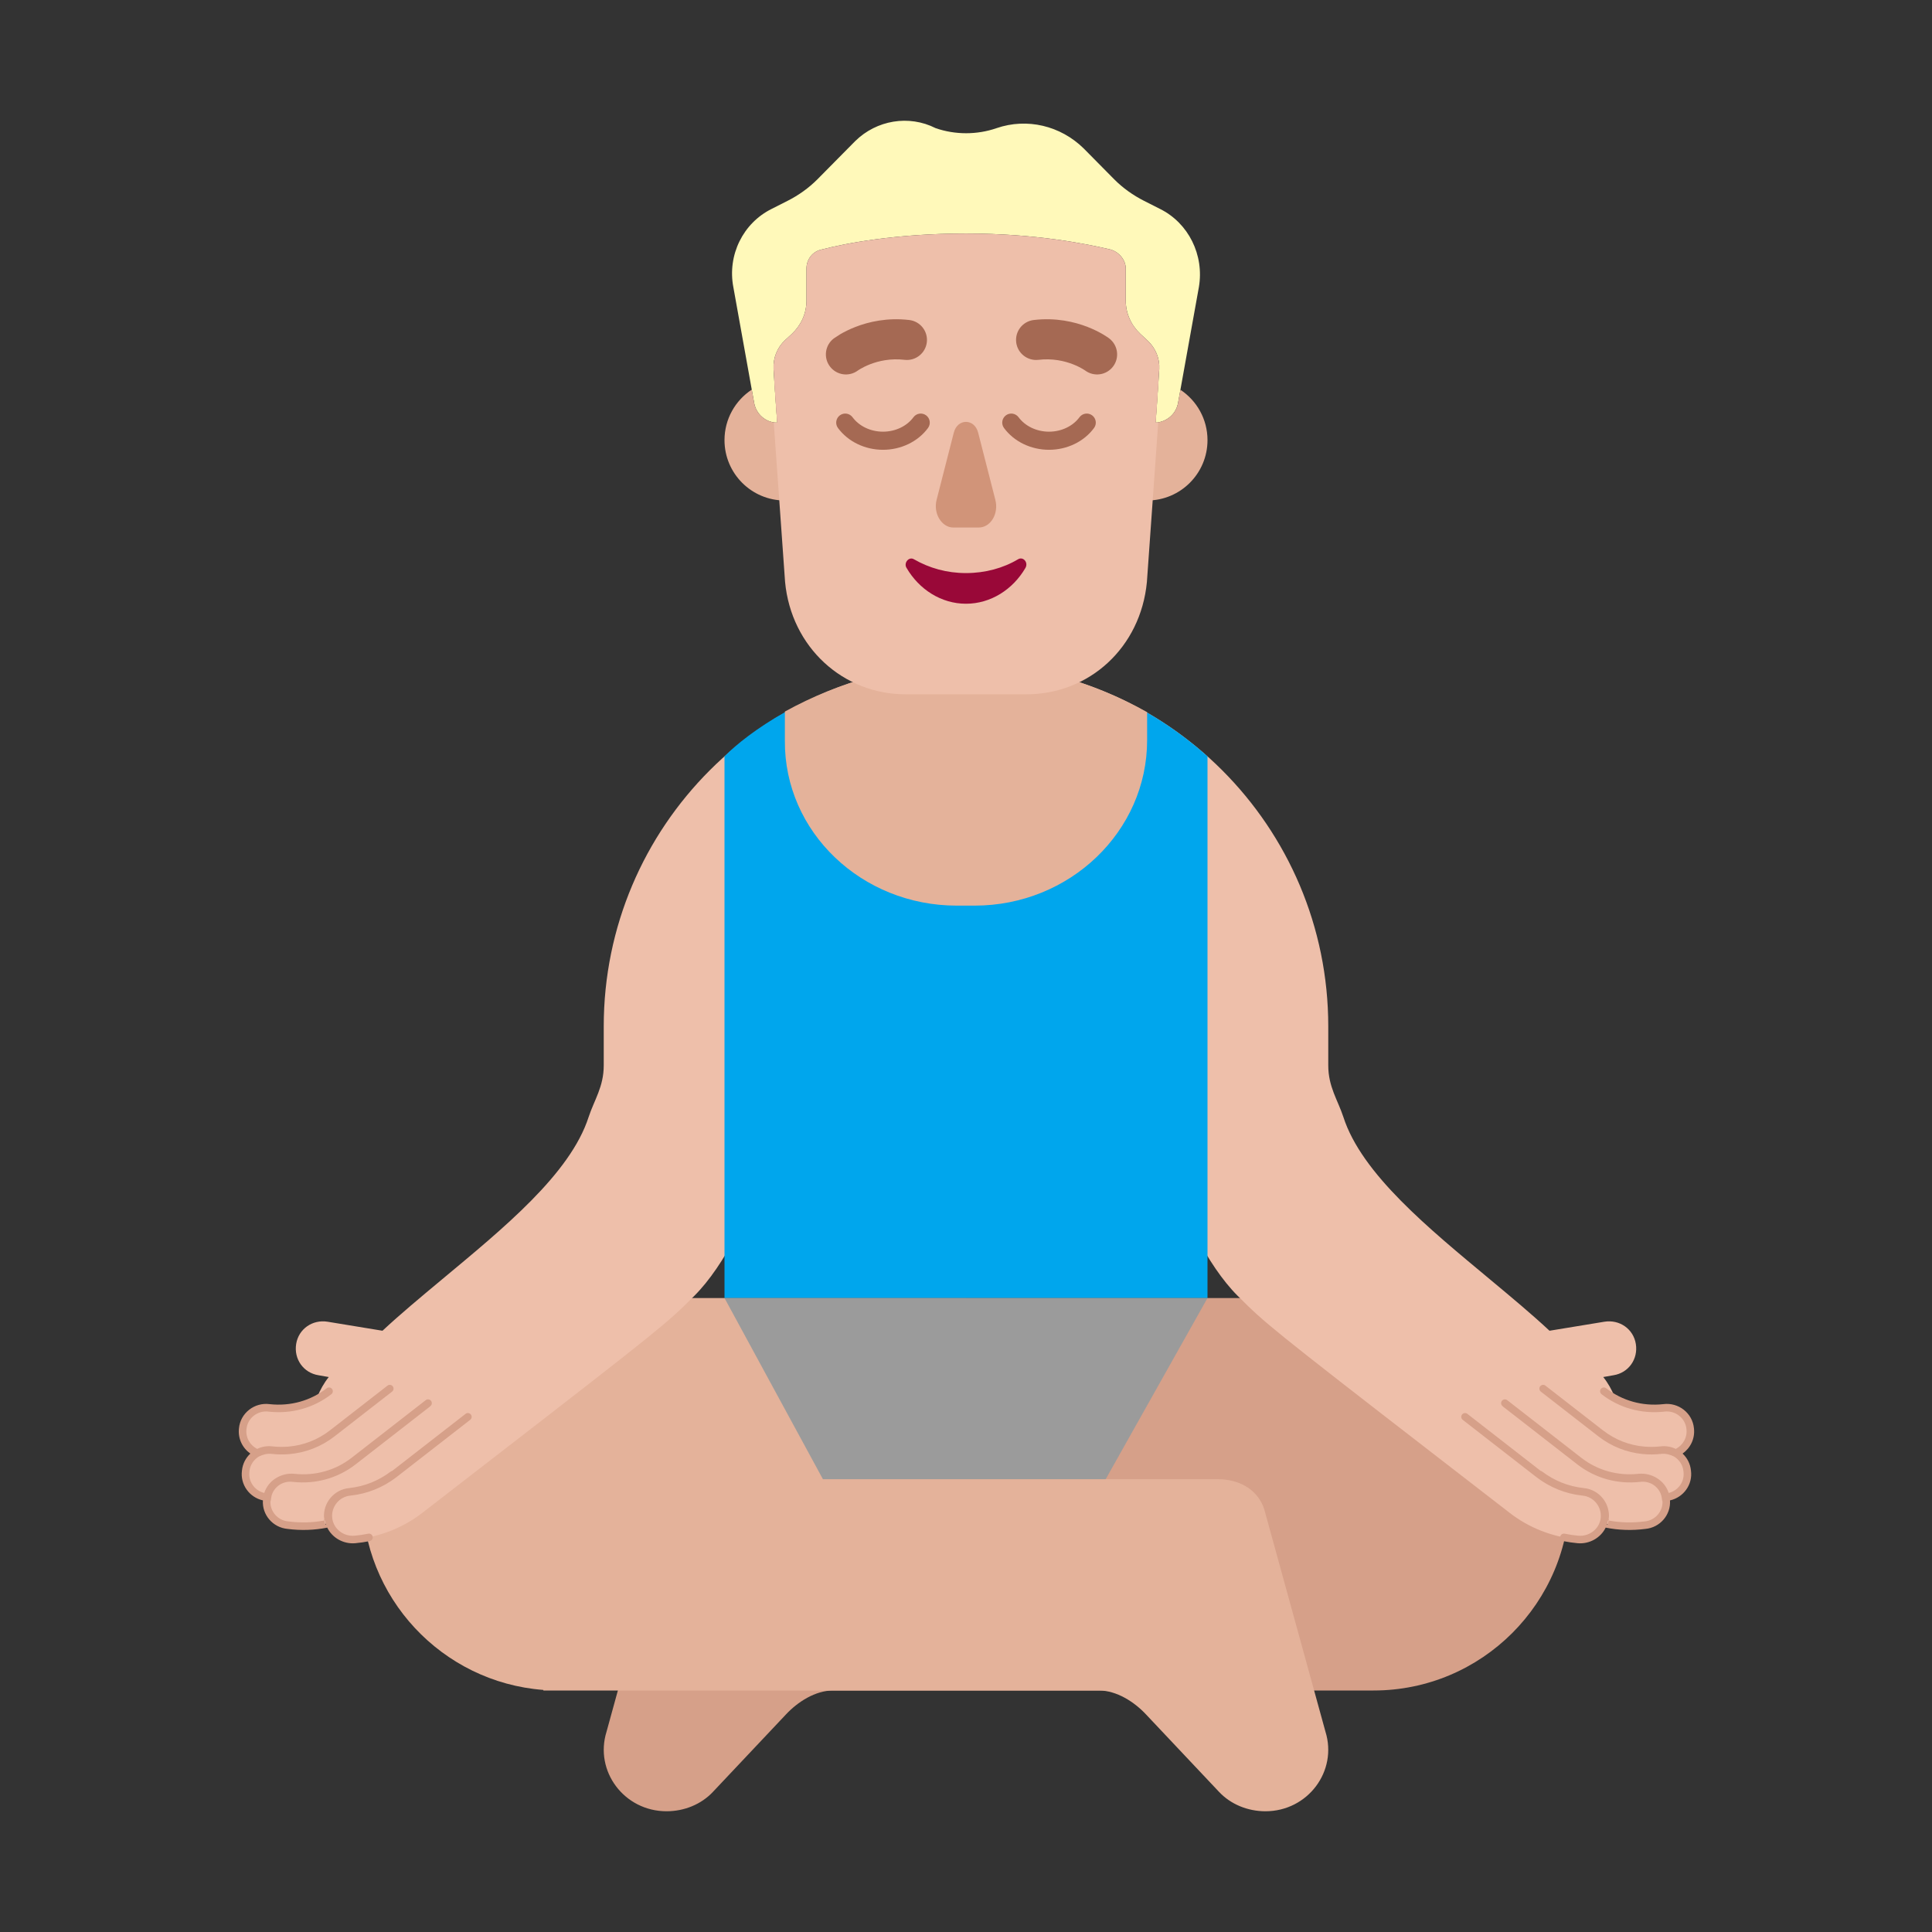 <svg width="85" height="85" viewBox="0 0 85 85" fill="none" xmlns="http://www.w3.org/2000/svg">
<rect x="0" y="0" width="85" height="85" fill="#333333" stroke="none"/>
<path d="M60.429 57.109H42.5V65.078H31.422C30.49 65.078 29.662 65.524 29.377 66.406L26.686 76.184C26.142 77.923 27.462 79.688 29.326 79.688C30.102 79.688 30.853 79.385 31.37 78.831L34.579 75.428C35.097 74.874 35.873 74.375 36.65 74.375H60.429C65.197 74.375 69.062 70.51 69.062 65.742C69.062 60.974 65.197 57.109 60.429 57.109Z" fill="#D6A089"/>
<path d="M42.5 57.109H24.57C19.802 57.109 15.938 60.974 15.938 65.742C15.938 70.286 19.448 74.01 23.904 74.35C23.905 74.358 23.905 74.367 23.906 74.375H48.35C49.126 74.375 49.903 74.874 50.42 75.428L53.629 78.831C54.147 79.385 54.898 79.688 55.674 79.688C57.537 79.688 58.858 77.923 58.314 76.184L55.623 66.406C55.356 65.579 54.611 65.136 53.751 65.083C53.694 65.08 53.636 65.078 53.578 65.078H42.5V57.109Z" fill="#E4B29A"/>
<path d="M26.562 45.156C26.562 36.354 33.698 29.219 42.5 29.219C51.302 29.219 58.438 36.354 58.438 45.156V46.876C58.438 47.812 58.856 48.396 59.102 49.141C59.91 51.653 62.874 54.056 65.565 56.298C66.501 57.077 67.404 57.83 68.172 58.547L70.589 58.15C71.253 58.044 71.864 58.468 71.97 59.129C72.077 59.791 71.652 60.399 70.987 60.505L70.536 60.584C70.749 60.849 70.908 61.14 71.041 61.458C71.678 61.828 72.422 61.987 73.166 61.907C73.723 61.855 74.255 62.198 74.361 62.754C74.441 63.257 74.175 63.733 73.723 63.918C73.989 64.077 74.202 64.368 74.228 64.712C74.308 65.294 73.883 65.823 73.299 65.876H73.272V65.929C73.352 66.511 72.927 67.041 72.342 67.094C71.731 67.173 71.12 67.147 70.536 67.014C70.377 67.464 69.925 67.781 69.42 67.729C68.305 67.623 67.269 67.226 66.392 66.538C57.089 59.346 55.943 58.46 54.906 57.459C54.76 57.318 54.617 57.175 54.453 57.012C53.125 55.689 51.797 53.043 51.797 51.72H49.141V47.812H35.859V51.72H33.203C33.203 53.043 31.875 55.689 30.547 57.012C30.383 57.175 30.239 57.318 30.094 57.459C29.058 58.46 27.911 59.346 18.608 66.538C17.731 67.226 16.695 67.623 15.58 67.729C15.075 67.781 14.623 67.464 14.464 67.014C13.88 67.147 13.269 67.173 12.658 67.094C12.073 67.041 11.648 66.511 11.728 65.929V65.876H11.701C11.117 65.823 10.692 65.294 10.772 64.712C10.798 64.368 11.011 64.077 11.277 63.918C10.825 63.733 10.559 63.257 10.639 62.754C10.745 62.198 11.277 61.855 11.834 61.907C12.578 61.987 13.322 61.828 13.959 61.458C14.092 61.14 14.252 60.849 14.464 60.584L14.012 60.505C13.348 60.399 12.923 59.791 13.03 59.129C13.136 58.468 13.747 58.044 14.411 58.15L16.828 58.547C17.596 57.83 18.499 57.078 19.435 56.298C22.126 54.056 25.09 51.653 25.898 49.141C26.144 48.396 26.562 47.812 26.562 46.876V45.156Z" fill="#EEBFAA"/>
<path d="M53.125 57.109H31.875V33.277C32.389 32.754 33.3 32.028 34.531 31.335L42.641 31.335L50.441 31.335C51.404 31.889 52.303 32.541 53.125 33.277V57.109Z" fill="#00A6ED"/>
<path d="M42.095 39.844H42.877C47.064 39.844 50.469 36.579 50.469 32.564V31.333C48.041 29.968 45.333 29.219 42.486 29.219C39.667 29.219 36.96 29.968 34.531 31.306V32.591C34.504 36.605 37.909 39.844 42.095 39.844Z" fill="#E4B29A"/>
<path d="M17.047 60.963C17.119 60.906 17.223 60.919 17.279 60.992C17.336 61.064 17.323 61.169 17.25 61.225L14.712 63.199C14.131 63.649 13.441 63.916 12.714 63.976C12.466 63.997 12.214 63.994 11.961 63.966L11.957 63.966C11.955 63.966 11.953 63.965 11.951 63.965C11.757 63.946 11.58 63.988 11.395 64.078C11.165 64.214 11.001 64.452 10.975 64.733L10.975 64.741C10.914 65.178 11.202 65.582 11.626 65.684C11.715 65.405 11.904 65.174 12.148 65.028C12.382 64.884 12.665 64.814 12.951 64.841C13.865 64.941 14.754 64.691 15.463 64.142L18.73 61.601C18.802 61.545 18.907 61.558 18.963 61.63C19.019 61.702 19.006 61.805 18.936 61.861C18.928 61.872 18.919 61.881 18.908 61.889L15.641 64.43C14.863 65.033 13.889 65.307 12.891 65.197L12.887 65.197C12.678 65.169 12.479 65.216 12.314 65.316C12.111 65.445 11.966 65.65 11.931 65.894L11.91 66.037H11.898C11.871 66.49 12.215 66.894 12.685 66.936L12.691 66.937C13.224 67.005 13.755 66.992 14.268 66.896C14.28 66.961 14.3 67.02 14.316 67.067L14.319 67.076L14.34 67.069C14.321 67.011 14.306 66.952 14.296 66.891L14.268 66.896C14.262 66.864 14.258 66.83 14.257 66.795L14.258 66.802L14.284 66.8L14.283 66.787H14.257L14.257 66.795C14.2 66.133 14.689 65.531 15.363 65.469C16.049 65.394 16.658 65.144 17.192 64.742C17.212 64.728 17.234 64.718 17.256 64.713L20.484 62.203C20.556 62.147 20.66 62.16 20.716 62.233C20.773 62.305 20.76 62.409 20.687 62.466L17.42 65.006L17.418 65.008C16.837 65.444 16.172 65.718 15.424 65.8L15.421 65.8C14.929 65.844 14.57 66.285 14.615 66.772C14.659 67.251 15.104 67.609 15.603 67.565C15.805 67.546 16.005 67.516 16.201 67.476C16.291 67.458 16.378 67.516 16.396 67.606C16.415 67.696 16.356 67.784 16.267 67.802C16.059 67.844 15.848 67.875 15.634 67.895C15.109 67.942 14.616 67.658 14.398 67.209C13.83 67.323 13.241 67.342 12.652 67.266C12.006 67.207 11.525 66.648 11.567 66.011C10.975 65.879 10.562 65.317 10.645 64.699C10.674 64.402 10.811 64.141 11.014 63.952C10.666 63.704 10.463 63.295 10.513 62.841C10.576 62.171 11.193 61.687 11.867 61.777C12.781 61.876 13.666 61.626 14.375 61.077C14.448 61.021 14.552 61.034 14.608 61.107C14.664 61.179 14.651 61.283 14.579 61.34C13.8 61.942 12.828 62.216 11.829 62.107L11.825 62.106C11.332 62.04 10.888 62.394 10.844 62.874L10.843 62.877C10.802 63.245 10.991 63.577 11.312 63.746C11.515 63.648 11.748 63.605 11.988 63.635C11.992 63.636 11.995 63.636 11.998 63.636C12.23 63.662 12.46 63.664 12.687 63.645C13.351 63.59 13.978 63.346 14.507 62.937C14.511 62.934 14.515 62.931 14.519 62.928L17.047 60.963Z" fill="#D6A089"/>
<path fill-rule="evenodd" clip-rule="evenodd" d="M67.994 60.963C67.922 60.906 67.817 60.919 67.761 60.992C67.705 61.064 67.718 61.169 67.79 61.225L70.329 63.199C70.895 63.637 71.563 63.902 72.269 63.971C72.535 63.998 72.807 63.996 73.08 63.966L73.084 63.966L73.09 63.965C73.284 63.946 73.46 63.988 73.646 64.078C73.876 64.214 74.039 64.452 74.065 64.733L74.066 64.741C74.126 65.178 73.838 65.582 73.415 65.684C73.326 65.405 73.136 65.175 72.892 65.028C72.659 64.884 72.376 64.814 72.09 64.841C71.176 64.941 70.287 64.691 69.578 64.142L66.311 61.601C66.238 61.545 66.134 61.558 66.078 61.63C66.022 61.702 66.034 61.805 66.104 61.861C66.112 61.872 66.122 61.881 66.133 61.889L69.4 64.43C70.178 65.033 71.151 65.307 72.15 65.197L72.154 65.197C72.362 65.169 72.562 65.216 72.727 65.316C72.929 65.445 73.075 65.65 73.11 65.894L73.131 66.037H73.142C73.17 66.49 72.826 66.894 72.356 66.936L72.349 66.937C71.817 67.005 71.285 66.992 70.773 66.896C70.779 66.864 70.783 66.83 70.783 66.795C70.841 66.133 70.352 65.531 69.678 65.469C68.992 65.394 68.383 65.144 67.848 64.742C67.829 64.728 67.807 64.718 67.784 64.713L64.557 62.203C64.485 62.147 64.38 62.16 64.324 62.233C64.268 62.305 64.281 62.409 64.353 62.466L67.62 65.006L67.623 65.008C68.203 65.444 68.869 65.718 69.617 65.8L69.62 65.8C70.111 65.844 70.471 66.285 70.426 66.772C70.382 67.251 69.937 67.609 69.437 67.565C69.235 67.546 69.036 67.516 68.84 67.476C68.75 67.458 68.662 67.516 68.644 67.606C68.626 67.696 68.684 67.784 68.774 67.802C68.982 67.844 69.193 67.875 69.407 67.895C69.931 67.942 70.424 67.658 70.643 67.209C71.211 67.323 71.8 67.342 72.389 67.266C73.035 67.207 73.515 66.648 73.473 66.011C74.066 65.879 74.479 65.317 74.395 64.699C74.367 64.402 74.23 64.141 74.027 63.952C74.374 63.704 74.578 63.295 74.527 62.841C74.465 62.171 73.848 61.687 73.173 61.777C72.26 61.876 71.374 61.626 70.665 61.077C70.593 61.021 70.489 61.034 70.432 61.107C70.376 61.179 70.389 61.283 70.462 61.34C71.24 61.942 72.213 62.216 73.211 62.107L73.216 62.106C73.708 62.04 74.153 62.394 74.197 62.874L74.197 62.877C74.239 63.245 74.049 63.577 73.728 63.746C73.526 63.648 73.293 63.605 73.052 63.635L73.042 63.636C72.81 63.662 72.58 63.664 72.354 63.645C71.69 63.59 71.063 63.346 70.534 62.937L70.522 62.928L67.994 60.963ZM70.783 66.795L70.783 66.802L70.757 66.8L70.758 66.787H70.783L70.783 66.795ZM70.773 66.896C70.76 66.961 70.74 67.02 70.725 67.067L70.722 67.076L70.7 67.069C70.72 67.011 70.734 66.952 70.745 66.891L70.773 66.896Z" fill="#D6A089"/>
<path d="M53.125 57.109H31.875L36.205 65.078H48.646L53.125 57.109Z" fill="#9B9B9B"/>
<path d="M51.03 9.189L50.333 8.836C49.85 8.592 49.395 8.267 49.019 7.888L47.679 6.532C46.66 5.529 45.186 5.177 43.845 5.638C42.987 5.936 42.022 5.936 41.164 5.638C39.985 5.041 38.564 5.285 37.626 6.207L35.964 7.888C35.588 8.267 35.133 8.592 34.65 8.836L33.953 9.189C32.693 9.812 31.996 11.221 32.264 12.631L33.175 17.7C33.256 18.215 33.685 18.594 34.194 18.594C34.194 18.594 34.087 17.157 34.033 16.236C34.007 15.748 34.194 15.287 34.543 14.962L34.838 14.691C35.24 14.311 35.481 13.796 35.481 13.227V11.818C35.481 11.411 35.749 11.059 36.151 10.977C37.197 10.706 39.422 10.273 42.505 10.273C45.588 10.273 47.813 10.733 48.858 10.977C49.234 11.086 49.529 11.438 49.529 11.818V13.227C49.529 13.796 49.77 14.311 50.172 14.691L50.494 14.989C50.842 15.314 51.03 15.775 51.003 16.236C50.949 17.157 50.842 18.594 50.842 18.594C51.325 18.567 51.754 18.215 51.834 17.7L52.746 12.631C52.987 11.221 52.29 9.812 51.03 9.189Z" fill="#FFF9BA"/>
<path fill-rule="evenodd" clip-rule="evenodd" d="M50.971 16.755C50.915 17.615 50.842 18.594 50.842 18.594C51.325 18.567 51.754 18.215 51.834 17.7L51.933 17.148C52.651 17.623 53.125 18.439 53.125 19.364C53.125 20.831 51.936 22.02 50.469 22.02C49.002 22.02 47.812 20.831 47.812 19.364C47.812 17.897 49.002 16.708 50.469 16.708C50.64 16.708 50.808 16.724 50.971 16.755ZM33.075 17.142L33.175 17.7C33.256 18.215 33.685 18.594 34.194 18.594C34.194 18.594 34.121 17.61 34.065 16.749C34.216 16.722 34.372 16.708 34.531 16.708C35.998 16.708 37.188 17.897 37.188 19.364C37.188 20.831 35.998 22.02 34.531 22.02C33.064 22.02 31.875 20.831 31.875 19.364C31.875 18.435 32.352 17.617 33.075 17.142Z" fill="#E4B29A"/>
<path fill-rule="evenodd" clip-rule="evenodd" d="M34.041 18.582C34.091 18.59 34.142 18.594 34.194 18.594C34.194 18.594 34.087 17.157 34.033 16.236C34.006 15.748 34.194 15.287 34.542 14.962L34.837 14.691C35.239 14.311 35.481 13.796 35.481 13.227V11.818C35.481 11.411 35.749 11.059 36.151 10.977C37.197 10.706 39.422 10.273 42.505 10.273C45.587 10.273 47.813 10.733 48.858 10.977C49.233 11.086 49.528 11.438 49.528 11.818V13.227C49.528 13.796 49.77 14.311 50.172 14.691L50.493 14.989C50.842 15.314 51.03 15.775 51.003 16.236C50.949 17.157 50.842 18.594 50.842 18.594C50.881 18.592 50.92 18.587 50.958 18.581L50.459 25.602C50.187 28.482 47.928 30.547 45.153 30.547H39.847C37.098 30.547 34.812 28.482 34.54 25.602L34.041 18.582Z" fill="#EEBFAA"/>
<path d="M42.5 25.213C41.654 25.213 40.884 24.993 40.212 24.607C39.989 24.469 39.74 24.772 39.889 24.993C40.436 25.929 41.406 26.562 42.5 26.562C43.594 26.562 44.564 25.929 45.111 24.993C45.26 24.745 45.011 24.469 44.788 24.607C44.141 24.993 43.346 25.213 42.5 25.213Z" fill="#990838"/>
<path d="M41.962 19.04L41.208 21.986C41.048 22.598 41.437 23.209 41.94 23.209H43.059C43.585 23.209 43.95 22.598 43.79 21.986L43.036 19.04C42.876 18.401 42.122 18.401 41.962 19.04Z" fill="#D19479"/>
<path fill-rule="evenodd" clip-rule="evenodd" d="M44.813 18.357C44.682 18.18 44.433 18.142 44.256 18.273C44.079 18.404 44.041 18.653 44.172 18.83C44.616 19.433 45.363 19.789 46.153 19.789C46.943 19.789 47.689 19.433 48.133 18.83C48.264 18.653 48.226 18.404 48.049 18.273C47.872 18.142 47.623 18.18 47.492 18.357C47.21 18.739 46.711 18.992 46.153 18.992C45.594 18.992 45.095 18.739 44.813 18.357ZM37.508 18.357C37.378 18.18 37.128 18.142 36.951 18.273C36.774 18.404 36.736 18.653 36.867 18.83C37.312 19.433 38.058 19.789 38.848 19.789C39.638 19.789 40.384 19.433 40.829 18.83C40.959 18.653 40.922 18.404 40.745 18.273C40.568 18.142 40.318 18.18 40.188 18.357C39.906 18.739 39.407 18.992 38.848 18.992C38.289 18.992 37.79 18.739 37.508 18.357Z" fill="#A56953"/>
<path fill-rule="evenodd" clip-rule="evenodd" d="M48.971 16.124C49.265 15.736 49.187 15.182 48.799 14.888L48.794 14.884L48.787 14.879L48.768 14.866C48.753 14.855 48.734 14.841 48.71 14.825C48.663 14.794 48.599 14.752 48.518 14.705C48.356 14.611 48.128 14.492 47.842 14.381C47.271 14.16 46.454 13.965 45.482 14.079C44.998 14.135 44.652 14.573 44.708 15.057C44.765 15.541 45.203 15.887 45.687 15.831C46.309 15.758 46.833 15.882 47.205 16.026C47.391 16.098 47.534 16.174 47.627 16.228C47.673 16.255 47.706 16.276 47.725 16.289L47.741 16.3C48.13 16.589 48.679 16.511 48.971 16.124ZM36.685 14.889C36.297 15.182 36.22 15.736 36.514 16.124C36.806 16.511 37.355 16.589 37.744 16.3L37.76 16.289C37.779 16.276 37.812 16.255 37.858 16.228C37.951 16.174 38.094 16.098 38.28 16.026C38.652 15.882 39.176 15.758 39.798 15.831C40.282 15.887 40.72 15.541 40.777 15.057C40.833 14.573 40.486 14.135 40.003 14.079C39.031 13.965 38.214 14.16 37.643 14.381C37.357 14.492 37.128 14.611 36.967 14.705L36.685 14.889Z" fill="#A56953"/>
</svg>

